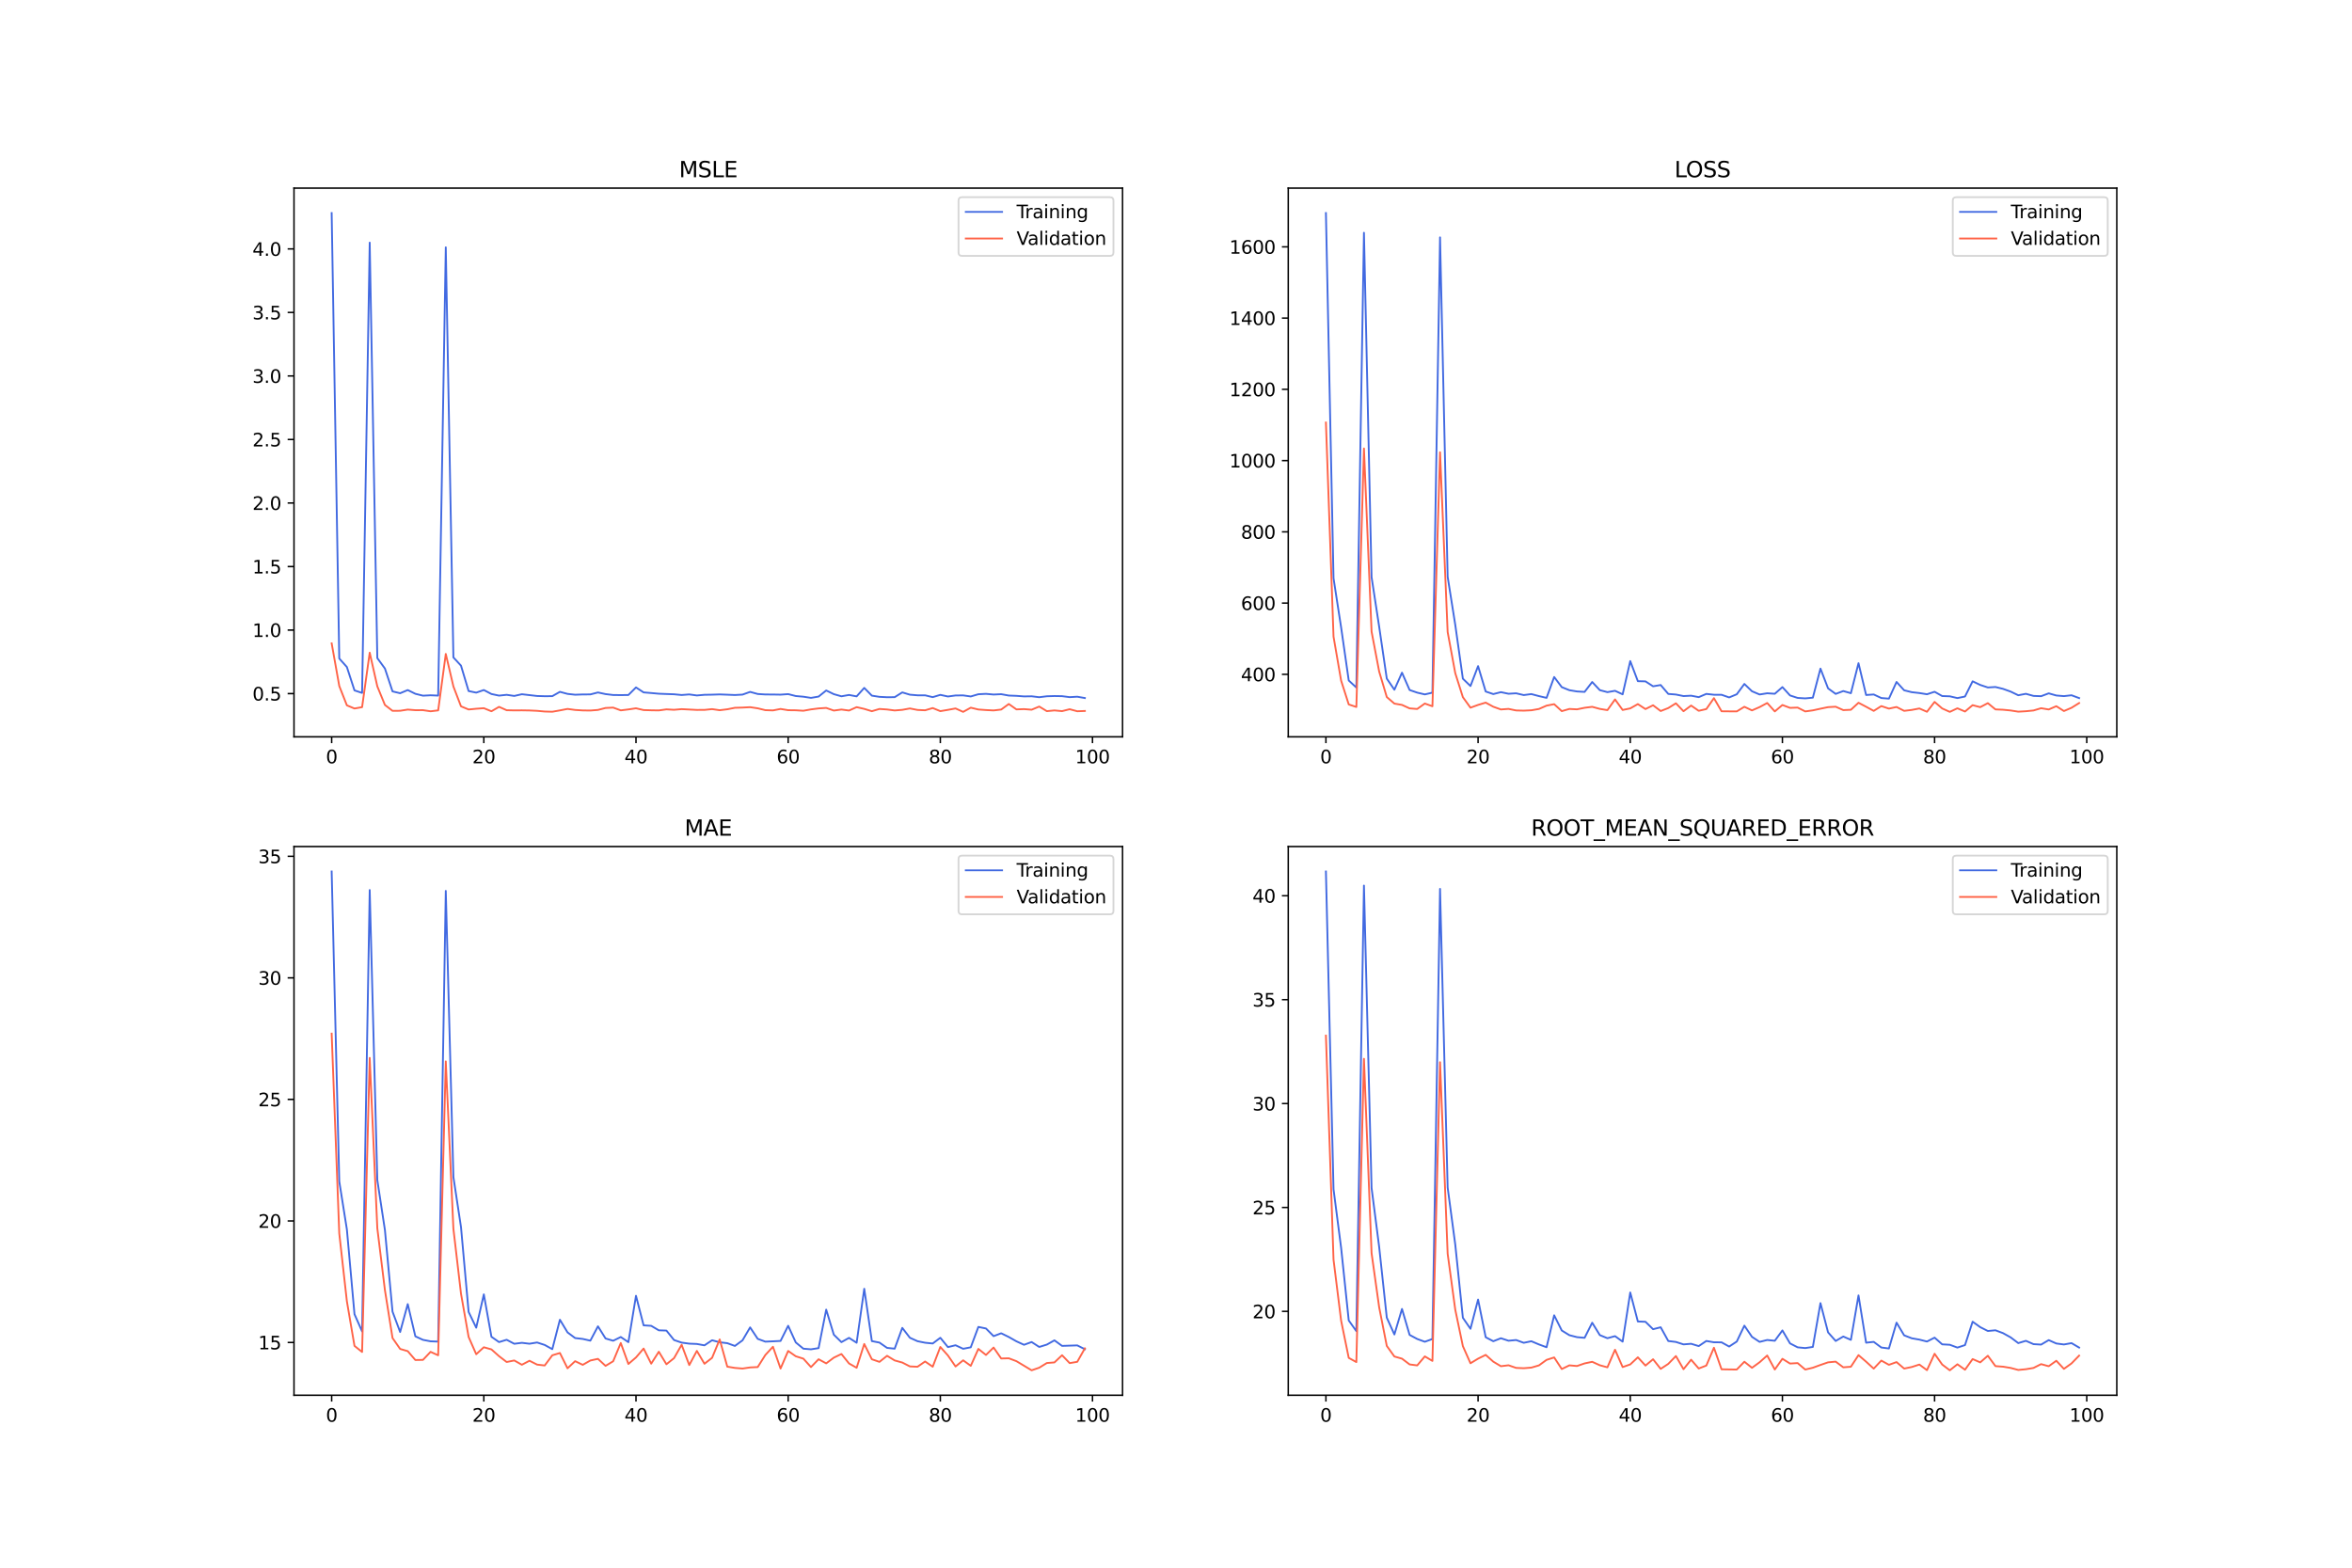 <?xml version="1.0" encoding="utf-8" standalone="no"?>
<!DOCTYPE svg PUBLIC "-//W3C//DTD SVG 1.1//EN"
  "http://www.w3.org/Graphics/SVG/1.1/DTD/svg11.dtd">
<svg xmlns:xlink="http://www.w3.org/1999/xlink" width="1296pt" height="864pt" viewBox="0 0 1296 864" xmlns="http://www.w3.org/2000/svg" version="1.1">
 <defs>
  <style type="text/css">*{stroke-linejoin: round; stroke-linecap: butt}</style>
 </defs>
 <g id="figure_1">
  <g id="patch_1">
   <path d="M 0 864 
L 1296 864 
L 1296 0 
L 0 0 
z
" style="fill: #ffffff"/>
  </g>
  <g id="axes_1">
   <g id="patch_2">
    <path d="M 162 406.08 
L 618.545 406.08 
L 618.545 103.68 
L 162 103.68 
z
" style="fill: #ffffff"/>
   </g>
   <g id="matplotlib.axis_1">
    <g id="xtick_1">
     <g id="line2d_1">
      <defs>
       <path id="m5e756e6a69" d="M 0 0 
L 0 3.5 
" style="stroke: #000000; stroke-width: 0.8"/>
      </defs>
      <g>
       <use xlink:href="#m5e756e6a69" x="182.752" y="406.08" style="stroke: #000000; stroke-width: 0.8"/>
      </g>
     </g>
     <g id="text_1">
      <!-- 0 -->
      <g transform="translate(179.571 420.678) scale(0.1 -0.1)">
       <defs>
        <path id="DejaVuSans-30" d="M 2034 4250 
Q 1547 4250 1301 3770 
Q 1056 3291 1056 2328 
Q 1056 1369 1301 889 
Q 1547 409 2034 409 
Q 2525 409 2770 889 
Q 3016 1369 3016 2328 
Q 3016 3291 2770 3770 
Q 2525 4250 2034 4250 
z
M 2034 4750 
Q 2819 4750 3233 4129 
Q 3647 3509 3647 2328 
Q 3647 1150 3233 529 
Q 2819 -91 2034 -91 
Q 1250 -91 836 529 
Q 422 1150 422 2328 
Q 422 3509 836 4129 
Q 1250 4750 2034 4750 
z
" transform="scale(0.016)"/>
       </defs>
       <use xlink:href="#DejaVuSans-30"/>
      </g>
     </g>
    </g>
    <g id="xtick_2">
     <g id="line2d_2">
      <g>
       <use xlink:href="#m5e756e6a69" x="266.599" y="406.08" style="stroke: #000000; stroke-width: 0.8"/>
      </g>
     </g>
     <g id="text_2">
      <!-- 20 -->
      <g transform="translate(260.236 420.678) scale(0.1 -0.1)">
       <defs>
        <path id="DejaVuSans-32" d="M 1228 531 
L 3431 531 
L 3431 0 
L 469 0 
L 469 531 
Q 828 903 1448 1529 
Q 2069 2156 2228 2338 
Q 2531 2678 2651 2914 
Q 2772 3150 2772 3378 
Q 2772 3750 2511 3984 
Q 2250 4219 1831 4219 
Q 1534 4219 1204 4116 
Q 875 4013 500 3803 
L 500 4441 
Q 881 4594 1212 4672 
Q 1544 4750 1819 4750 
Q 2544 4750 2975 4387 
Q 3406 4025 3406 3419 
Q 3406 3131 3298 2873 
Q 3191 2616 2906 2266 
Q 2828 2175 2409 1742 
Q 1991 1309 1228 531 
z
" transform="scale(0.016)"/>
       </defs>
       <use xlink:href="#DejaVuSans-32"/>
       <use xlink:href="#DejaVuSans-30" x="63.623"/>
      </g>
     </g>
    </g>
    <g id="xtick_3">
     <g id="line2d_3">
      <g>
       <use xlink:href="#m5e756e6a69" x="350.446" y="406.08" style="stroke: #000000; stroke-width: 0.8"/>
      </g>
     </g>
     <g id="text_3">
      <!-- 40 -->
      <g transform="translate(344.083 420.678) scale(0.1 -0.1)">
       <defs>
        <path id="DejaVuSans-34" d="M 2419 4116 
L 825 1625 
L 2419 1625 
L 2419 4116 
z
M 2253 4666 
L 3047 4666 
L 3047 1625 
L 3713 1625 
L 3713 1100 
L 3047 1100 
L 3047 0 
L 2419 0 
L 2419 1100 
L 313 1100 
L 313 1709 
L 2253 4666 
z
" transform="scale(0.016)"/>
       </defs>
       <use xlink:href="#DejaVuSans-34"/>
       <use xlink:href="#DejaVuSans-30" x="63.623"/>
      </g>
     </g>
    </g>
    <g id="xtick_4">
     <g id="line2d_4">
      <g>
       <use xlink:href="#m5e756e6a69" x="434.292" y="406.08" style="stroke: #000000; stroke-width: 0.8"/>
      </g>
     </g>
     <g id="text_4">
      <!-- 60 -->
      <g transform="translate(427.93 420.678) scale(0.1 -0.1)">
       <defs>
        <path id="DejaVuSans-36" d="M 2113 2584 
Q 1688 2584 1439 2293 
Q 1191 2003 1191 1497 
Q 1191 994 1439 701 
Q 1688 409 2113 409 
Q 2538 409 2786 701 
Q 3034 994 3034 1497 
Q 3034 2003 2786 2293 
Q 2538 2584 2113 2584 
z
M 3366 4563 
L 3366 3988 
Q 3128 4100 2886 4159 
Q 2644 4219 2406 4219 
Q 1781 4219 1451 3797 
Q 1122 3375 1075 2522 
Q 1259 2794 1537 2939 
Q 1816 3084 2150 3084 
Q 2853 3084 3261 2657 
Q 3669 2231 3669 1497 
Q 3669 778 3244 343 
Q 2819 -91 2113 -91 
Q 1303 -91 875 529 
Q 447 1150 447 2328 
Q 447 3434 972 4092 
Q 1497 4750 2381 4750 
Q 2619 4750 2861 4703 
Q 3103 4656 3366 4563 
z
" transform="scale(0.016)"/>
       </defs>
       <use xlink:href="#DejaVuSans-36"/>
       <use xlink:href="#DejaVuSans-30" x="63.623"/>
      </g>
     </g>
    </g>
    <g id="xtick_5">
     <g id="line2d_5">
      <g>
       <use xlink:href="#m5e756e6a69" x="518.139" y="406.08" style="stroke: #000000; stroke-width: 0.8"/>
      </g>
     </g>
     <g id="text_5">
      <!-- 80 -->
      <g transform="translate(511.776 420.678) scale(0.1 -0.1)">
       <defs>
        <path id="DejaVuSans-38" d="M 2034 2216 
Q 1584 2216 1326 1975 
Q 1069 1734 1069 1313 
Q 1069 891 1326 650 
Q 1584 409 2034 409 
Q 2484 409 2743 651 
Q 3003 894 3003 1313 
Q 3003 1734 2745 1975 
Q 2488 2216 2034 2216 
z
M 1403 2484 
Q 997 2584 770 2862 
Q 544 3141 544 3541 
Q 544 4100 942 4425 
Q 1341 4750 2034 4750 
Q 2731 4750 3128 4425 
Q 3525 4100 3525 3541 
Q 3525 3141 3298 2862 
Q 3072 2584 2669 2484 
Q 3125 2378 3379 2068 
Q 3634 1759 3634 1313 
Q 3634 634 3220 271 
Q 2806 -91 2034 -91 
Q 1263 -91 848 271 
Q 434 634 434 1313 
Q 434 1759 690 2068 
Q 947 2378 1403 2484 
z
M 1172 3481 
Q 1172 3119 1398 2916 
Q 1625 2713 2034 2713 
Q 2441 2713 2670 2916 
Q 2900 3119 2900 3481 
Q 2900 3844 2670 4047 
Q 2441 4250 2034 4250 
Q 1625 4250 1398 4047 
Q 1172 3844 1172 3481 
z
" transform="scale(0.016)"/>
       </defs>
       <use xlink:href="#DejaVuSans-38"/>
       <use xlink:href="#DejaVuSans-30" x="63.623"/>
      </g>
     </g>
    </g>
    <g id="xtick_6">
     <g id="line2d_6">
      <g>
       <use xlink:href="#m5e756e6a69" x="601.986" y="406.08" style="stroke: #000000; stroke-width: 0.8"/>
      </g>
     </g>
     <g id="text_6">
      <!-- 100 -->
      <g transform="translate(592.442 420.678) scale(0.1 -0.1)">
       <defs>
        <path id="DejaVuSans-31" d="M 794 531 
L 1825 531 
L 1825 4091 
L 703 3866 
L 703 4441 
L 1819 4666 
L 2450 4666 
L 2450 531 
L 3481 531 
L 3481 0 
L 794 0 
L 794 531 
z
" transform="scale(0.016)"/>
       </defs>
       <use xlink:href="#DejaVuSans-31"/>
       <use xlink:href="#DejaVuSans-30" x="63.623"/>
       <use xlink:href="#DejaVuSans-30" x="127.246"/>
      </g>
     </g>
    </g>
   </g>
   <g id="matplotlib.axis_2">
    <g id="ytick_1">
     <g id="line2d_7">
      <defs>
       <path id="m016b4b4634" d="M 0 0 
L -3.5 0 
" style="stroke: #000000; stroke-width: 0.8"/>
      </defs>
      <g>
       <use xlink:href="#m016b4b4634" x="162" y="382.267" style="stroke: #000000; stroke-width: 0.8"/>
      </g>
     </g>
     <g id="text_7">
      <!-- 0.5 -->
      <g transform="translate(139.097 386.067) scale(0.1 -0.1)">
       <defs>
        <path id="DejaVuSans-2e" d="M 684 794 
L 1344 794 
L 1344 0 
L 684 0 
L 684 794 
z
" transform="scale(0.016)"/>
        <path id="DejaVuSans-35" d="M 691 4666 
L 3169 4666 
L 3169 4134 
L 1269 4134 
L 1269 2991 
Q 1406 3038 1543 3061 
Q 1681 3084 1819 3084 
Q 2600 3084 3056 2656 
Q 3513 2228 3513 1497 
Q 3513 744 3044 326 
Q 2575 -91 1722 -91 
Q 1428 -91 1123 -41 
Q 819 9 494 109 
L 494 744 
Q 775 591 1075 516 
Q 1375 441 1709 441 
Q 2250 441 2565 725 
Q 2881 1009 2881 1497 
Q 2881 1984 2565 2268 
Q 2250 2553 1709 2553 
Q 1456 2553 1204 2497 
Q 953 2441 691 2322 
L 691 4666 
z
" transform="scale(0.016)"/>
       </defs>
       <use xlink:href="#DejaVuSans-30"/>
       <use xlink:href="#DejaVuSans-2e" x="63.623"/>
       <use xlink:href="#DejaVuSans-35" x="95.41"/>
      </g>
     </g>
    </g>
    <g id="ytick_2">
     <g id="line2d_8">
      <g>
       <use xlink:href="#m016b4b4634" x="162" y="347.257" style="stroke: #000000; stroke-width: 0.8"/>
      </g>
     </g>
     <g id="text_8">
      <!-- 1.0 -->
      <g transform="translate(139.097 351.056) scale(0.1 -0.1)">
       <use xlink:href="#DejaVuSans-31"/>
       <use xlink:href="#DejaVuSans-2e" x="63.623"/>
       <use xlink:href="#DejaVuSans-30" x="95.41"/>
      </g>
     </g>
    </g>
    <g id="ytick_3">
     <g id="line2d_9">
      <g>
       <use xlink:href="#m016b4b4634" x="162" y="312.247" style="stroke: #000000; stroke-width: 0.8"/>
      </g>
     </g>
     <g id="text_9">
      <!-- 1.5 -->
      <g transform="translate(139.097 316.046) scale(0.1 -0.1)">
       <use xlink:href="#DejaVuSans-31"/>
       <use xlink:href="#DejaVuSans-2e" x="63.623"/>
       <use xlink:href="#DejaVuSans-35" x="95.41"/>
      </g>
     </g>
    </g>
    <g id="ytick_4">
     <g id="line2d_10">
      <g>
       <use xlink:href="#m016b4b4634" x="162" y="277.236" style="stroke: #000000; stroke-width: 0.8"/>
      </g>
     </g>
     <g id="text_10">
      <!-- 2.0 -->
      <g transform="translate(139.097 281.035) scale(0.1 -0.1)">
       <use xlink:href="#DejaVuSans-32"/>
       <use xlink:href="#DejaVuSans-2e" x="63.623"/>
       <use xlink:href="#DejaVuSans-30" x="95.41"/>
      </g>
     </g>
    </g>
    <g id="ytick_5">
     <g id="line2d_11">
      <g>
       <use xlink:href="#m016b4b4634" x="162" y="242.226" style="stroke: #000000; stroke-width: 0.8"/>
      </g>
     </g>
     <g id="text_11">
      <!-- 2.5 -->
      <g transform="translate(139.097 246.025) scale(0.1 -0.1)">
       <use xlink:href="#DejaVuSans-32"/>
       <use xlink:href="#DejaVuSans-2e" x="63.623"/>
       <use xlink:href="#DejaVuSans-35" x="95.41"/>
      </g>
     </g>
    </g>
    <g id="ytick_6">
     <g id="line2d_12">
      <g>
       <use xlink:href="#m016b4b4634" x="162" y="207.215" style="stroke: #000000; stroke-width: 0.8"/>
      </g>
     </g>
     <g id="text_12">
      <!-- 3.0 -->
      <g transform="translate(139.097 211.015) scale(0.1 -0.1)">
       <defs>
        <path id="DejaVuSans-33" d="M 2597 2516 
Q 3050 2419 3304 2112 
Q 3559 1806 3559 1356 
Q 3559 666 3084 287 
Q 2609 -91 1734 -91 
Q 1441 -91 1130 -33 
Q 819 25 488 141 
L 488 750 
Q 750 597 1062 519 
Q 1375 441 1716 441 
Q 2309 441 2620 675 
Q 2931 909 2931 1356 
Q 2931 1769 2642 2001 
Q 2353 2234 1838 2234 
L 1294 2234 
L 1294 2753 
L 1863 2753 
Q 2328 2753 2575 2939 
Q 2822 3125 2822 3475 
Q 2822 3834 2567 4026 
Q 2313 4219 1838 4219 
Q 1578 4219 1281 4162 
Q 984 4106 628 3988 
L 628 4550 
Q 988 4650 1302 4700 
Q 1616 4750 1894 4750 
Q 2613 4750 3031 4423 
Q 3450 4097 3450 3541 
Q 3450 3153 3228 2886 
Q 3006 2619 2597 2516 
z
" transform="scale(0.016)"/>
       </defs>
       <use xlink:href="#DejaVuSans-33"/>
       <use xlink:href="#DejaVuSans-2e" x="63.623"/>
       <use xlink:href="#DejaVuSans-30" x="95.41"/>
      </g>
     </g>
    </g>
    <g id="ytick_7">
     <g id="line2d_13">
      <g>
       <use xlink:href="#m016b4b4634" x="162" y="172.205" style="stroke: #000000; stroke-width: 0.8"/>
      </g>
     </g>
     <g id="text_13">
      <!-- 3.5 -->
      <g transform="translate(139.097 176.004) scale(0.1 -0.1)">
       <use xlink:href="#DejaVuSans-33"/>
       <use xlink:href="#DejaVuSans-2e" x="63.623"/>
       <use xlink:href="#DejaVuSans-35" x="95.41"/>
      </g>
     </g>
    </g>
    <g id="ytick_8">
     <g id="line2d_14">
      <g>
       <use xlink:href="#m016b4b4634" x="162" y="137.195" style="stroke: #000000; stroke-width: 0.8"/>
      </g>
     </g>
     <g id="text_14">
      <!-- 4.0 -->
      <g transform="translate(139.097 140.994) scale(0.1 -0.1)">
       <use xlink:href="#DejaVuSans-34"/>
       <use xlink:href="#DejaVuSans-2e" x="63.623"/>
       <use xlink:href="#DejaVuSans-30" x="95.41"/>
      </g>
     </g>
    </g>
   </g>
   <g id="line2d_15">
    <path d="M 182.752 117.425 
L 186.944 362.921 
L 191.137 367.617 
L 195.329 380.497 
L 199.521 381.887 
L 203.714 133.714 
L 207.906 362.695 
L 212.098 368.438 
L 216.291 381.05 
L 220.483 382.057 
L 224.675 380.308 
L 228.868 382.369 
L 233.06 383.406 
L 237.252 383.193 
L 241.445 383.363 
L 245.637 136.318 
L 249.829 362.309 
L 254.022 366.859 
L 258.214 380.856 
L 262.406 381.73 
L 266.599 380.287 
L 270.791 382.488 
L 274.983 383.377 
L 279.176 382.93 
L 283.368 383.554 
L 287.56 382.61 
L 291.753 383.096 
L 295.945 383.578 
L 300.137 383.702 
L 304.33 383.671 
L 308.522 381.287 
L 312.714 382.421 
L 316.907 382.877 
L 321.099 382.732 
L 325.292 382.709 
L 329.484 381.632 
L 333.676 382.536 
L 337.869 383.034 
L 342.061 383.083 
L 346.253 383.03 
L 350.446 378.857 
L 354.638 381.599 
L 358.83 381.946 
L 363.023 382.326 
L 367.215 382.488 
L 371.407 382.633 
L 375.6 383.039 
L 379.792 382.712 
L 383.984 383.29 
L 388.177 382.921 
L 392.369 382.851 
L 396.561 382.711 
L 400.754 382.867 
L 404.946 383.043 
L 409.138 382.815 
L 413.331 381.318 
L 417.523 382.475 
L 421.715 382.744 
L 425.908 382.761 
L 430.1 382.838 
L 434.292 382.542 
L 438.485 383.606 
L 442.677 383.972 
L 446.869 384.619 
L 451.062 383.9 
L 455.254 380.542 
L 459.446 382.566 
L 463.639 383.752 
L 467.831 383.011 
L 472.023 383.795 
L 476.216 379.119 
L 480.408 383.392 
L 484.6 384.05 
L 488.793 384.262 
L 492.985 384.224 
L 497.177 381.598 
L 501.37 382.859 
L 505.562 383.205 
L 509.754 383.21 
L 513.947 384.213 
L 518.139 382.955 
L 522.331 383.86 
L 526.524 383.293 
L 530.716 383.25 
L 534.908 383.841 
L 539.101 382.61 
L 543.293 382.4 
L 547.485 382.779 
L 551.678 382.582 
L 555.87 383.341 
L 560.062 383.499 
L 564.255 383.813 
L 568.447 383.746 
L 572.639 384.256 
L 576.832 383.729 
L 581.024 383.603 
L 585.216 383.679 
L 589.409 384.218 
L 593.601 383.974 
L 597.793 384.71 
" clip-path="url(#p481daf7862)" style="fill: none; stroke: #4169e1; stroke-linecap: square"/>
   </g>
   <g id="line2d_16">
    <path d="M 182.752 354.566 
L 186.944 378.084 
L 191.137 388.733 
L 195.329 390.481 
L 199.521 389.729 
L 203.714 359.703 
L 207.906 378.273 
L 212.098 388.518 
L 216.291 391.771 
L 220.483 391.731 
L 224.675 391.069 
L 228.868 391.403 
L 233.06 391.386 
L 237.252 392.017 
L 241.445 391.511 
L 245.637 360.403 
L 249.829 378.306 
L 254.022 389.285 
L 258.214 391.017 
L 262.406 390.61 
L 266.599 390.299 
L 270.791 392.004 
L 274.983 389.564 
L 279.176 391.429 
L 283.368 391.522 
L 287.56 391.491 
L 291.753 391.563 
L 295.945 391.758 
L 300.137 392.143 
L 304.33 392.258 
L 308.522 391.521 
L 312.714 390.702 
L 316.907 391.275 
L 321.099 391.536 
L 325.292 391.598 
L 329.484 391.264 
L 333.676 390.179 
L 337.869 389.977 
L 342.061 391.501 
L 346.253 390.983 
L 350.446 390.357 
L 354.638 391.335 
L 358.83 391.462 
L 363.023 391.531 
L 367.215 390.95 
L 371.407 391.181 
L 375.6 390.822 
L 379.792 391.036 
L 383.984 391.256 
L 388.177 391.243 
L 392.369 390.808 
L 396.561 391.42 
L 400.754 390.903 
L 404.946 390.08 
L 409.138 389.962 
L 413.331 389.744 
L 417.523 390.369 
L 421.715 391.389 
L 425.908 391.533 
L 430.1 390.717 
L 434.292 391.41 
L 438.485 391.465 
L 442.677 391.716 
L 446.869 390.964 
L 451.062 390.429 
L 455.254 390.154 
L 459.446 391.617 
L 463.639 391.041 
L 467.831 391.603 
L 472.023 389.725 
L 476.216 390.69 
L 480.408 391.969 
L 484.6 390.722 
L 488.793 391.015 
L 492.985 391.56 
L 497.177 391.211 
L 501.37 390.444 
L 505.562 391.269 
L 509.754 391.461 
L 513.947 390.222 
L 518.139 391.928 
L 522.331 391.221 
L 526.524 390.443 
L 530.716 392.335 
L 534.908 390.019 
L 539.101 391.029 
L 543.293 391.329 
L 547.485 391.544 
L 551.678 391.049 
L 555.87 387.993 
L 560.062 390.965 
L 564.255 390.81 
L 568.447 391.139 
L 572.639 389.399 
L 576.832 391.943 
L 581.024 391.535 
L 585.216 391.929 
L 589.409 390.868 
L 593.601 392 
L 597.793 391.836 
" clip-path="url(#p481daf7862)" style="fill: none; stroke: #ff6347; stroke-linecap: square"/>
   </g>
   <g id="patch_3">
    <path d="M 162 406.08 
L 162 103.68 
" style="fill: none; stroke: #000000; stroke-width: 0.8; stroke-linejoin: miter; stroke-linecap: square"/>
   </g>
   <g id="patch_4">
    <path d="M 618.545 406.08 
L 618.545 103.68 
" style="fill: none; stroke: #000000; stroke-width: 0.8; stroke-linejoin: miter; stroke-linecap: square"/>
   </g>
   <g id="patch_5">
    <path d="M 162 406.08 
L 618.545 406.08 
" style="fill: none; stroke: #000000; stroke-width: 0.8; stroke-linejoin: miter; stroke-linecap: square"/>
   </g>
   <g id="patch_6">
    <path d="M 162 103.68 
L 618.545 103.68 
" style="fill: none; stroke: #000000; stroke-width: 0.8; stroke-linejoin: miter; stroke-linecap: square"/>
   </g>
   <g id="text_15">
    <!-- MSLE -->
    <g transform="translate(374.152 97.68) scale(0.12 -0.12)">
     <defs>
      <path id="DejaVuSans-4d" d="M 628 4666 
L 1569 4666 
L 2759 1491 
L 3956 4666 
L 4897 4666 
L 4897 0 
L 4281 0 
L 4281 4097 
L 3078 897 
L 2444 897 
L 1241 4097 
L 1241 0 
L 628 0 
L 628 4666 
z
" transform="scale(0.016)"/>
      <path id="DejaVuSans-53" d="M 3425 4513 
L 3425 3897 
Q 3066 4069 2747 4153 
Q 2428 4238 2131 4238 
Q 1616 4238 1336 4038 
Q 1056 3838 1056 3469 
Q 1056 3159 1242 3001 
Q 1428 2844 1947 2747 
L 2328 2669 
Q 3034 2534 3370 2195 
Q 3706 1856 3706 1288 
Q 3706 609 3251 259 
Q 2797 -91 1919 -91 
Q 1588 -91 1214 -16 
Q 841 59 441 206 
L 441 856 
Q 825 641 1194 531 
Q 1563 422 1919 422 
Q 2459 422 2753 634 
Q 3047 847 3047 1241 
Q 3047 1584 2836 1778 
Q 2625 1972 2144 2069 
L 1759 2144 
Q 1053 2284 737 2584 
Q 422 2884 422 3419 
Q 422 4038 858 4394 
Q 1294 4750 2059 4750 
Q 2388 4750 2728 4690 
Q 3069 4631 3425 4513 
z
" transform="scale(0.016)"/>
      <path id="DejaVuSans-4c" d="M 628 4666 
L 1259 4666 
L 1259 531 
L 3531 531 
L 3531 0 
L 628 0 
L 628 4666 
z
" transform="scale(0.016)"/>
      <path id="DejaVuSans-45" d="M 628 4666 
L 3578 4666 
L 3578 4134 
L 1259 4134 
L 1259 2753 
L 3481 2753 
L 3481 2222 
L 1259 2222 
L 1259 531 
L 3634 531 
L 3634 0 
L 628 0 
L 628 4666 
z
" transform="scale(0.016)"/>
     </defs>
     <use xlink:href="#DejaVuSans-4d"/>
     <use xlink:href="#DejaVuSans-53" x="86.279"/>
     <use xlink:href="#DejaVuSans-4c" x="149.756"/>
     <use xlink:href="#DejaVuSans-45" x="205.469"/>
    </g>
   </g>
   <g id="legend_1">
    <g id="patch_7">
     <path d="M 530.164 141.036 
L 611.545 141.036 
Q 613.545 141.036 613.545 139.036 
L 613.545 110.68 
Q 613.545 108.68 611.545 108.68 
L 530.164 108.68 
Q 528.164 108.68 528.164 110.68 
L 528.164 139.036 
Q 528.164 141.036 530.164 141.036 
z
" style="fill: #ffffff; opacity: 0.8; stroke: #cccccc; stroke-linejoin: miter"/>
    </g>
    <g id="line2d_17">
     <path d="M 532.164 116.778 
L 542.164 116.778 
L 552.164 116.778 
" style="fill: none; stroke: #4169e1; stroke-linecap: square"/>
    </g>
    <g id="text_16">
     <!-- Training -->
     <g transform="translate(560.164 120.278) scale(0.1 -0.1)">
      <defs>
       <path id="DejaVuSans-54" d="M -19 4666 
L 3928 4666 
L 3928 4134 
L 2272 4134 
L 2272 0 
L 1638 0 
L 1638 4134 
L -19 4134 
L -19 4666 
z
" transform="scale(0.016)"/>
       <path id="DejaVuSans-72" d="M 2631 2963 
Q 2534 3019 2420 3045 
Q 2306 3072 2169 3072 
Q 1681 3072 1420 2755 
Q 1159 2438 1159 1844 
L 1159 0 
L 581 0 
L 581 3500 
L 1159 3500 
L 1159 2956 
Q 1341 3275 1631 3429 
Q 1922 3584 2338 3584 
Q 2397 3584 2469 3576 
Q 2541 3569 2628 3553 
L 2631 2963 
z
" transform="scale(0.016)"/>
       <path id="DejaVuSans-61" d="M 2194 1759 
Q 1497 1759 1228 1600 
Q 959 1441 959 1056 
Q 959 750 1161 570 
Q 1363 391 1709 391 
Q 2188 391 2477 730 
Q 2766 1069 2766 1631 
L 2766 1759 
L 2194 1759 
z
M 3341 1997 
L 3341 0 
L 2766 0 
L 2766 531 
Q 2569 213 2275 61 
Q 1981 -91 1556 -91 
Q 1019 -91 701 211 
Q 384 513 384 1019 
Q 384 1609 779 1909 
Q 1175 2209 1959 2209 
L 2766 2209 
L 2766 2266 
Q 2766 2663 2505 2880 
Q 2244 3097 1772 3097 
Q 1472 3097 1187 3025 
Q 903 2953 641 2809 
L 641 3341 
Q 956 3463 1253 3523 
Q 1550 3584 1831 3584 
Q 2591 3584 2966 3190 
Q 3341 2797 3341 1997 
z
" transform="scale(0.016)"/>
       <path id="DejaVuSans-69" d="M 603 3500 
L 1178 3500 
L 1178 0 
L 603 0 
L 603 3500 
z
M 603 4863 
L 1178 4863 
L 1178 4134 
L 603 4134 
L 603 4863 
z
" transform="scale(0.016)"/>
       <path id="DejaVuSans-6e" d="M 3513 2113 
L 3513 0 
L 2938 0 
L 2938 2094 
Q 2938 2591 2744 2837 
Q 2550 3084 2163 3084 
Q 1697 3084 1428 2787 
Q 1159 2491 1159 1978 
L 1159 0 
L 581 0 
L 581 3500 
L 1159 3500 
L 1159 2956 
Q 1366 3272 1645 3428 
Q 1925 3584 2291 3584 
Q 2894 3584 3203 3211 
Q 3513 2838 3513 2113 
z
" transform="scale(0.016)"/>
       <path id="DejaVuSans-67" d="M 2906 1791 
Q 2906 2416 2648 2759 
Q 2391 3103 1925 3103 
Q 1463 3103 1205 2759 
Q 947 2416 947 1791 
Q 947 1169 1205 825 
Q 1463 481 1925 481 
Q 2391 481 2648 825 
Q 2906 1169 2906 1791 
z
M 3481 434 
Q 3481 -459 3084 -895 
Q 2688 -1331 1869 -1331 
Q 1566 -1331 1297 -1286 
Q 1028 -1241 775 -1147 
L 775 -588 
Q 1028 -725 1275 -790 
Q 1522 -856 1778 -856 
Q 2344 -856 2625 -561 
Q 2906 -266 2906 331 
L 2906 616 
Q 2728 306 2450 153 
Q 2172 0 1784 0 
Q 1141 0 747 490 
Q 353 981 353 1791 
Q 353 2603 747 3093 
Q 1141 3584 1784 3584 
Q 2172 3584 2450 3431 
Q 2728 3278 2906 2969 
L 2906 3500 
L 3481 3500 
L 3481 434 
z
" transform="scale(0.016)"/>
      </defs>
      <use xlink:href="#DejaVuSans-54"/>
      <use xlink:href="#DejaVuSans-72" x="46.334"/>
      <use xlink:href="#DejaVuSans-61" x="87.447"/>
      <use xlink:href="#DejaVuSans-69" x="148.727"/>
      <use xlink:href="#DejaVuSans-6e" x="176.51"/>
      <use xlink:href="#DejaVuSans-69" x="239.889"/>
      <use xlink:href="#DejaVuSans-6e" x="267.672"/>
      <use xlink:href="#DejaVuSans-67" x="331.051"/>
     </g>
    </g>
    <g id="line2d_18">
     <path d="M 532.164 131.457 
L 542.164 131.457 
L 552.164 131.457 
" style="fill: none; stroke: #ff6347; stroke-linecap: square"/>
    </g>
    <g id="text_17">
     <!-- Validation -->
     <g transform="translate(560.164 134.957) scale(0.1 -0.1)">
      <defs>
       <path id="DejaVuSans-56" d="M 1831 0 
L 50 4666 
L 709 4666 
L 2188 738 
L 3669 4666 
L 4325 4666 
L 2547 0 
L 1831 0 
z
" transform="scale(0.016)"/>
       <path id="DejaVuSans-6c" d="M 603 4863 
L 1178 4863 
L 1178 0 
L 603 0 
L 603 4863 
z
" transform="scale(0.016)"/>
       <path id="DejaVuSans-64" d="M 2906 2969 
L 2906 4863 
L 3481 4863 
L 3481 0 
L 2906 0 
L 2906 525 
Q 2725 213 2448 61 
Q 2172 -91 1784 -91 
Q 1150 -91 751 415 
Q 353 922 353 1747 
Q 353 2572 751 3078 
Q 1150 3584 1784 3584 
Q 2172 3584 2448 3432 
Q 2725 3281 2906 2969 
z
M 947 1747 
Q 947 1113 1208 752 
Q 1469 391 1925 391 
Q 2381 391 2643 752 
Q 2906 1113 2906 1747 
Q 2906 2381 2643 2742 
Q 2381 3103 1925 3103 
Q 1469 3103 1208 2742 
Q 947 2381 947 1747 
z
" transform="scale(0.016)"/>
       <path id="DejaVuSans-74" d="M 1172 4494 
L 1172 3500 
L 2356 3500 
L 2356 3053 
L 1172 3053 
L 1172 1153 
Q 1172 725 1289 603 
Q 1406 481 1766 481 
L 2356 481 
L 2356 0 
L 1766 0 
Q 1100 0 847 248 
Q 594 497 594 1153 
L 594 3053 
L 172 3053 
L 172 3500 
L 594 3500 
L 594 4494 
L 1172 4494 
z
" transform="scale(0.016)"/>
       <path id="DejaVuSans-6f" d="M 1959 3097 
Q 1497 3097 1228 2736 
Q 959 2375 959 1747 
Q 959 1119 1226 758 
Q 1494 397 1959 397 
Q 2419 397 2687 759 
Q 2956 1122 2956 1747 
Q 2956 2369 2687 2733 
Q 2419 3097 1959 3097 
z
M 1959 3584 
Q 2709 3584 3137 3096 
Q 3566 2609 3566 1747 
Q 3566 888 3137 398 
Q 2709 -91 1959 -91 
Q 1206 -91 779 398 
Q 353 888 353 1747 
Q 353 2609 779 3096 
Q 1206 3584 1959 3584 
z
" transform="scale(0.016)"/>
      </defs>
      <use xlink:href="#DejaVuSans-56"/>
      <use xlink:href="#DejaVuSans-61" x="60.658"/>
      <use xlink:href="#DejaVuSans-6c" x="121.938"/>
      <use xlink:href="#DejaVuSans-69" x="149.721"/>
      <use xlink:href="#DejaVuSans-64" x="177.504"/>
      <use xlink:href="#DejaVuSans-61" x="240.98"/>
      <use xlink:href="#DejaVuSans-74" x="302.26"/>
      <use xlink:href="#DejaVuSans-69" x="341.469"/>
      <use xlink:href="#DejaVuSans-6f" x="369.252"/>
      <use xlink:href="#DejaVuSans-6e" x="430.434"/>
     </g>
    </g>
   </g>
  </g>
  <g id="axes_2">
   <g id="patch_8">
    <path d="M 709.855 406.08 
L 1166.4 406.08 
L 1166.4 103.68 
L 709.855 103.68 
z
" style="fill: #ffffff"/>
   </g>
   <g id="matplotlib.axis_3">
    <g id="xtick_7">
     <g id="line2d_19">
      <g>
       <use xlink:href="#m5e756e6a69" x="730.607" y="406.08" style="stroke: #000000; stroke-width: 0.8"/>
      </g>
     </g>
     <g id="text_18">
      <!-- 0 -->
      <g transform="translate(727.425 420.678) scale(0.1 -0.1)">
       <use xlink:href="#DejaVuSans-30"/>
      </g>
     </g>
    </g>
    <g id="xtick_8">
     <g id="line2d_20">
      <g>
       <use xlink:href="#m5e756e6a69" x="814.453" y="406.08" style="stroke: #000000; stroke-width: 0.8"/>
      </g>
     </g>
     <g id="text_19">
      <!-- 20 -->
      <g transform="translate(808.091 420.678) scale(0.1 -0.1)">
       <use xlink:href="#DejaVuSans-32"/>
       <use xlink:href="#DejaVuSans-30" x="63.623"/>
      </g>
     </g>
    </g>
    <g id="xtick_9">
     <g id="line2d_21">
      <g>
       <use xlink:href="#m5e756e6a69" x="898.3" y="406.08" style="stroke: #000000; stroke-width: 0.8"/>
      </g>
     </g>
     <g id="text_20">
      <!-- 40 -->
      <g transform="translate(891.938 420.678) scale(0.1 -0.1)">
       <use xlink:href="#DejaVuSans-34"/>
       <use xlink:href="#DejaVuSans-30" x="63.623"/>
      </g>
     </g>
    </g>
    <g id="xtick_10">
     <g id="line2d_22">
      <g>
       <use xlink:href="#m5e756e6a69" x="982.147" y="406.08" style="stroke: #000000; stroke-width: 0.8"/>
      </g>
     </g>
     <g id="text_21">
      <!-- 60 -->
      <g transform="translate(975.784 420.678) scale(0.1 -0.1)">
       <use xlink:href="#DejaVuSans-36"/>
       <use xlink:href="#DejaVuSans-30" x="63.623"/>
      </g>
     </g>
    </g>
    <g id="xtick_11">
     <g id="line2d_23">
      <g>
       <use xlink:href="#m5e756e6a69" x="1065.994" y="406.08" style="stroke: #000000; stroke-width: 0.8"/>
      </g>
     </g>
     <g id="text_22">
      <!-- 80 -->
      <g transform="translate(1059.631 420.678) scale(0.1 -0.1)">
       <use xlink:href="#DejaVuSans-38"/>
       <use xlink:href="#DejaVuSans-30" x="63.623"/>
      </g>
     </g>
    </g>
    <g id="xtick_12">
     <g id="line2d_24">
      <g>
       <use xlink:href="#m5e756e6a69" x="1149.84" y="406.08" style="stroke: #000000; stroke-width: 0.8"/>
      </g>
     </g>
     <g id="text_23">
      <!-- 100 -->
      <g transform="translate(1140.297 420.678) scale(0.1 -0.1)">
       <use xlink:href="#DejaVuSans-31"/>
       <use xlink:href="#DejaVuSans-30" x="63.623"/>
       <use xlink:href="#DejaVuSans-30" x="127.246"/>
      </g>
     </g>
    </g>
   </g>
   <g id="matplotlib.axis_4">
    <g id="ytick_9">
     <g id="line2d_25">
      <g>
       <use xlink:href="#m016b4b4634" x="709.855" y="371.65" style="stroke: #000000; stroke-width: 0.8"/>
      </g>
     </g>
     <g id="text_24">
      <!-- 400 -->
      <g transform="translate(683.767 375.45) scale(0.1 -0.1)">
       <use xlink:href="#DejaVuSans-34"/>
       <use xlink:href="#DejaVuSans-30" x="63.623"/>
       <use xlink:href="#DejaVuSans-30" x="127.246"/>
      </g>
     </g>
    </g>
    <g id="ytick_10">
     <g id="line2d_26">
      <g>
       <use xlink:href="#m016b4b4634" x="709.855" y="332.381" style="stroke: #000000; stroke-width: 0.8"/>
      </g>
     </g>
     <g id="text_25">
      <!-- 600 -->
      <g transform="translate(683.767 336.181) scale(0.1 -0.1)">
       <use xlink:href="#DejaVuSans-36"/>
       <use xlink:href="#DejaVuSans-30" x="63.623"/>
       <use xlink:href="#DejaVuSans-30" x="127.246"/>
      </g>
     </g>
    </g>
    <g id="ytick_11">
     <g id="line2d_27">
      <g>
       <use xlink:href="#m016b4b4634" x="709.855" y="293.113" style="stroke: #000000; stroke-width: 0.8"/>
      </g>
     </g>
     <g id="text_26">
      <!-- 800 -->
      <g transform="translate(683.767 296.912) scale(0.1 -0.1)">
       <use xlink:href="#DejaVuSans-38"/>
       <use xlink:href="#DejaVuSans-30" x="63.623"/>
       <use xlink:href="#DejaVuSans-30" x="127.246"/>
      </g>
     </g>
    </g>
    <g id="ytick_12">
     <g id="line2d_28">
      <g>
       <use xlink:href="#m016b4b4634" x="709.855" y="253.844" style="stroke: #000000; stroke-width: 0.8"/>
      </g>
     </g>
     <g id="text_27">
      <!-- 1000 -->
      <g transform="translate(677.405 257.643) scale(0.1 -0.1)">
       <use xlink:href="#DejaVuSans-31"/>
       <use xlink:href="#DejaVuSans-30" x="63.623"/>
       <use xlink:href="#DejaVuSans-30" x="127.246"/>
       <use xlink:href="#DejaVuSans-30" x="190.869"/>
      </g>
     </g>
    </g>
    <g id="ytick_13">
     <g id="line2d_29">
      <g>
       <use xlink:href="#m016b4b4634" x="709.855" y="214.575" style="stroke: #000000; stroke-width: 0.8"/>
      </g>
     </g>
     <g id="text_28">
      <!-- 1200 -->
      <g transform="translate(677.405 218.374) scale(0.1 -0.1)">
       <use xlink:href="#DejaVuSans-31"/>
       <use xlink:href="#DejaVuSans-32" x="63.623"/>
       <use xlink:href="#DejaVuSans-30" x="127.246"/>
       <use xlink:href="#DejaVuSans-30" x="190.869"/>
      </g>
     </g>
    </g>
    <g id="ytick_14">
     <g id="line2d_30">
      <g>
       <use xlink:href="#m016b4b4634" x="709.855" y="175.306" style="stroke: #000000; stroke-width: 0.8"/>
      </g>
     </g>
     <g id="text_29">
      <!-- 1400 -->
      <g transform="translate(677.405 179.106) scale(0.1 -0.1)">
       <use xlink:href="#DejaVuSans-31"/>
       <use xlink:href="#DejaVuSans-34" x="63.623"/>
       <use xlink:href="#DejaVuSans-30" x="127.246"/>
       <use xlink:href="#DejaVuSans-30" x="190.869"/>
      </g>
     </g>
    </g>
    <g id="ytick_15">
     <g id="line2d_31">
      <g>
       <use xlink:href="#m016b4b4634" x="709.855" y="136.038" style="stroke: #000000; stroke-width: 0.8"/>
      </g>
     </g>
     <g id="text_30">
      <!-- 1600 -->
      <g transform="translate(677.405 139.837) scale(0.1 -0.1)">
       <use xlink:href="#DejaVuSans-31"/>
       <use xlink:href="#DejaVuSans-36" x="63.623"/>
       <use xlink:href="#DejaVuSans-30" x="127.246"/>
       <use xlink:href="#DejaVuSans-30" x="190.869"/>
      </g>
     </g>
    </g>
   </g>
   <g id="line2d_32">
    <path d="M 730.607 117.425 
L 734.799 318.692 
L 738.991 345.828 
L 743.184 375.032 
L 747.376 378.93 
L 751.568 128.278 
L 755.761 318.027 
L 759.953 345.425 
L 764.145 373.991 
L 768.338 380.133 
L 772.53 370.722 
L 776.722 380.28 
L 780.915 381.729 
L 785.107 382.707 
L 789.299 381.734 
L 793.492 130.815 
L 797.684 317.851 
L 801.876 344.356 
L 806.069 374.039 
L 810.261 378.09 
L 814.453 367.116 
L 818.646 381.111 
L 822.838 382.522 
L 827.03 381.466 
L 831.223 382.346 
L 835.415 382.095 
L 839.607 383.071 
L 843.8 382.524 
L 847.992 383.639 
L 852.184 384.615 
L 856.377 373.118 
L 860.569 378.704 
L 864.761 380.386 
L 868.954 381.082 
L 873.146 381.319 
L 877.338 375.871 
L 881.531 380.358 
L 885.723 381.459 
L 889.915 380.721 
L 894.108 382.667 
L 898.3 364.342 
L 902.492 375.417 
L 906.685 375.521 
L 910.877 378.239 
L 915.069 377.534 
L 919.262 382.444 
L 923.454 382.772 
L 927.646 383.625 
L 931.839 383.409 
L 936.031 384.217 
L 940.223 382.427 
L 944.416 382.893 
L 948.608 382.908 
L 952.8 384.373 
L 956.993 382.632 
L 961.185 376.941 
L 965.377 380.973 
L 969.57 382.754 
L 973.762 382.083 
L 977.954 382.36 
L 982.147 378.676 
L 986.339 383.28 
L 990.531 384.642 
L 994.724 384.897 
L 998.916 384.506 
L 1003.108 368.489 
L 1007.301 379.375 
L 1011.493 382.43 
L 1015.686 380.858 
L 1019.878 382.04 
L 1024.07 365.499 
L 1028.263 383.034 
L 1032.455 382.742 
L 1036.647 384.704 
L 1040.84 385.044 
L 1045.032 375.842 
L 1049.224 380.437 
L 1053.417 381.482 
L 1057.609 381.951 
L 1061.801 382.627 
L 1065.994 381.252 
L 1070.186 383.611 
L 1074.378 383.755 
L 1078.571 384.733 
L 1082.763 383.867 
L 1086.955 375.492 
L 1091.148 377.49 
L 1095.34 378.883 
L 1099.532 378.626 
L 1103.725 379.658 
L 1107.917 381.164 
L 1112.109 383.176 
L 1116.302 382.373 
L 1120.494 383.536 
L 1124.686 383.695 
L 1128.879 382.125 
L 1133.071 383.311 
L 1137.263 383.654 
L 1141.456 383.182 
L 1145.648 384.733 
" clip-path="url(#p8b46ef64dc)" style="fill: none; stroke: #4169e1; stroke-linecap: square"/>
   </g>
   <g id="line2d_33">
    <path d="M 730.607 232.87 
L 734.799 350.88 
L 738.991 375.139 
L 743.184 388.237 
L 747.376 389.641 
L 751.568 247.177 
L 755.761 348.062 
L 759.953 370.116 
L 764.145 384.155 
L 768.338 387.772 
L 772.53 388.498 
L 776.722 390.411 
L 780.915 390.738 
L 785.107 387.736 
L 789.299 389.249 
L 793.492 249.26 
L 797.684 348.339 
L 801.876 370.994 
L 806.069 384.223 
L 810.261 390.028 
L 814.453 388.498 
L 818.646 387.226 
L 822.838 389.502 
L 827.03 391.002 
L 831.223 390.692 
L 835.415 391.553 
L 839.607 391.657 
L 843.8 391.458 
L 847.992 390.731 
L 852.184 388.902 
L 856.377 388.087 
L 860.569 391.926 
L 864.761 390.715 
L 868.954 390.939 
L 873.146 390.08 
L 877.338 389.548 
L 881.531 390.687 
L 885.723 391.365 
L 889.915 385.471 
L 894.108 391.283 
L 898.3 390.412 
L 902.492 388.046 
L 906.685 390.793 
L 910.877 388.696 
L 915.069 391.871 
L 919.262 390.229 
L 923.454 387.615 
L 927.646 391.974 
L 931.839 388.848 
L 936.031 391.749 
L 940.223 390.783 
L 944.416 384.777 
L 948.608 392.007 
L 952.8 392.05 
L 956.993 392.082 
L 961.185 389.52 
L 965.377 391.521 
L 969.57 389.699 
L 973.762 387.439 
L 977.954 392.08 
L 982.147 388.542 
L 986.339 390.125 
L 990.531 389.968 
L 994.724 392.091 
L 998.916 391.501 
L 1003.108 390.588 
L 1007.301 389.725 
L 1011.493 389.488 
L 1015.686 391.362 
L 1019.878 391.176 
L 1024.07 387.313 
L 1028.263 389.508 
L 1032.455 391.788 
L 1036.647 389.14 
L 1040.84 390.543 
L 1045.032 389.639 
L 1049.224 391.773 
L 1053.417 391.26 
L 1057.609 390.455 
L 1061.801 392.285 
L 1065.994 386.846 
L 1070.186 390.451 
L 1074.378 392.335 
L 1078.571 390.359 
L 1082.763 392.147 
L 1086.955 388.63 
L 1091.148 389.736 
L 1095.34 387.52 
L 1099.532 390.975 
L 1103.725 391.155 
L 1107.917 391.564 
L 1112.109 392.223 
L 1116.302 391.983 
L 1120.494 391.567 
L 1124.686 390.314 
L 1128.879 391.009 
L 1133.071 389.2 
L 1137.263 391.869 
L 1141.456 390.077 
L 1145.648 387.474 
" clip-path="url(#p8b46ef64dc)" style="fill: none; stroke: #ff6347; stroke-linecap: square"/>
   </g>
   <g id="patch_9">
    <path d="M 709.855 406.08 
L 709.855 103.68 
" style="fill: none; stroke: #000000; stroke-width: 0.8; stroke-linejoin: miter; stroke-linecap: square"/>
   </g>
   <g id="patch_10">
    <path d="M 1166.4 406.08 
L 1166.4 103.68 
" style="fill: none; stroke: #000000; stroke-width: 0.8; stroke-linejoin: miter; stroke-linecap: square"/>
   </g>
   <g id="patch_11">
    <path d="M 709.855 406.08 
L 1166.4 406.08 
" style="fill: none; stroke: #000000; stroke-width: 0.8; stroke-linejoin: miter; stroke-linecap: square"/>
   </g>
   <g id="patch_12">
    <path d="M 709.855 103.68 
L 1166.4 103.68 
" style="fill: none; stroke: #000000; stroke-width: 0.8; stroke-linejoin: miter; stroke-linecap: square"/>
   </g>
   <g id="text_31">
    <!-- LOSS -->
    <g transform="translate(922.66 97.68) scale(0.12 -0.12)">
     <defs>
      <path id="DejaVuSans-4f" d="M 2522 4238 
Q 1834 4238 1429 3725 
Q 1025 3213 1025 2328 
Q 1025 1447 1429 934 
Q 1834 422 2522 422 
Q 3209 422 3611 934 
Q 4013 1447 4013 2328 
Q 4013 3213 3611 3725 
Q 3209 4238 2522 4238 
z
M 2522 4750 
Q 3503 4750 4090 4092 
Q 4678 3434 4678 2328 
Q 4678 1225 4090 567 
Q 3503 -91 2522 -91 
Q 1538 -91 948 565 
Q 359 1222 359 2328 
Q 359 3434 948 4092 
Q 1538 4750 2522 4750 
z
" transform="scale(0.016)"/>
     </defs>
     <use xlink:href="#DejaVuSans-4c"/>
     <use xlink:href="#DejaVuSans-4f" x="52.088"/>
     <use xlink:href="#DejaVuSans-53" x="130.799"/>
     <use xlink:href="#DejaVuSans-53" x="194.275"/>
    </g>
   </g>
   <g id="legend_2">
    <g id="patch_13">
     <path d="M 1078.019 141.036 
L 1159.4 141.036 
Q 1161.4 141.036 1161.4 139.036 
L 1161.4 110.68 
Q 1161.4 108.68 1159.4 108.68 
L 1078.019 108.68 
Q 1076.019 108.68 1076.019 110.68 
L 1076.019 139.036 
Q 1076.019 141.036 1078.019 141.036 
z
" style="fill: #ffffff; opacity: 0.8; stroke: #cccccc; stroke-linejoin: miter"/>
    </g>
    <g id="line2d_34">
     <path d="M 1080.019 116.778 
L 1090.019 116.778 
L 1100.019 116.778 
" style="fill: none; stroke: #4169e1; stroke-linecap: square"/>
    </g>
    <g id="text_32">
     <!-- Training -->
     <g transform="translate(1108.019 120.278) scale(0.1 -0.1)">
      <use xlink:href="#DejaVuSans-54"/>
      <use xlink:href="#DejaVuSans-72" x="46.334"/>
      <use xlink:href="#DejaVuSans-61" x="87.447"/>
      <use xlink:href="#DejaVuSans-69" x="148.727"/>
      <use xlink:href="#DejaVuSans-6e" x="176.51"/>
      <use xlink:href="#DejaVuSans-69" x="239.889"/>
      <use xlink:href="#DejaVuSans-6e" x="267.672"/>
      <use xlink:href="#DejaVuSans-67" x="331.051"/>
     </g>
    </g>
    <g id="line2d_35">
     <path d="M 1080.019 131.457 
L 1090.019 131.457 
L 1100.019 131.457 
" style="fill: none; stroke: #ff6347; stroke-linecap: square"/>
    </g>
    <g id="text_33">
     <!-- Validation -->
     <g transform="translate(1108.019 134.957) scale(0.1 -0.1)">
      <use xlink:href="#DejaVuSans-56"/>
      <use xlink:href="#DejaVuSans-61" x="60.658"/>
      <use xlink:href="#DejaVuSans-6c" x="121.938"/>
      <use xlink:href="#DejaVuSans-69" x="149.721"/>
      <use xlink:href="#DejaVuSans-64" x="177.504"/>
      <use xlink:href="#DejaVuSans-61" x="240.98"/>
      <use xlink:href="#DejaVuSans-74" x="302.26"/>
      <use xlink:href="#DejaVuSans-69" x="341.469"/>
      <use xlink:href="#DejaVuSans-6f" x="369.252"/>
      <use xlink:href="#DejaVuSans-6e" x="430.434"/>
     </g>
    </g>
   </g>
  </g>
  <g id="axes_3">
   <g id="patch_14">
    <path d="M 162 768.96 
L 618.545 768.96 
L 618.545 466.56 
L 162 466.56 
z
" style="fill: #ffffff"/>
   </g>
   <g id="matplotlib.axis_5">
    <g id="xtick_13">
     <g id="line2d_36">
      <g>
       <use xlink:href="#m5e756e6a69" x="182.752" y="768.96" style="stroke: #000000; stroke-width: 0.8"/>
      </g>
     </g>
     <g id="text_34">
      <!-- 0 -->
      <g transform="translate(179.571 783.558) scale(0.1 -0.1)">
       <use xlink:href="#DejaVuSans-30"/>
      </g>
     </g>
    </g>
    <g id="xtick_14">
     <g id="line2d_37">
      <g>
       <use xlink:href="#m5e756e6a69" x="266.599" y="768.96" style="stroke: #000000; stroke-width: 0.8"/>
      </g>
     </g>
     <g id="text_35">
      <!-- 20 -->
      <g transform="translate(260.236 783.558) scale(0.1 -0.1)">
       <use xlink:href="#DejaVuSans-32"/>
       <use xlink:href="#DejaVuSans-30" x="63.623"/>
      </g>
     </g>
    </g>
    <g id="xtick_15">
     <g id="line2d_38">
      <g>
       <use xlink:href="#m5e756e6a69" x="350.446" y="768.96" style="stroke: #000000; stroke-width: 0.8"/>
      </g>
     </g>
     <g id="text_36">
      <!-- 40 -->
      <g transform="translate(344.083 783.558) scale(0.1 -0.1)">
       <use xlink:href="#DejaVuSans-34"/>
       <use xlink:href="#DejaVuSans-30" x="63.623"/>
      </g>
     </g>
    </g>
    <g id="xtick_16">
     <g id="line2d_39">
      <g>
       <use xlink:href="#m5e756e6a69" x="434.292" y="768.96" style="stroke: #000000; stroke-width: 0.8"/>
      </g>
     </g>
     <g id="text_37">
      <!-- 60 -->
      <g transform="translate(427.93 783.558) scale(0.1 -0.1)">
       <use xlink:href="#DejaVuSans-36"/>
       <use xlink:href="#DejaVuSans-30" x="63.623"/>
      </g>
     </g>
    </g>
    <g id="xtick_17">
     <g id="line2d_40">
      <g>
       <use xlink:href="#m5e756e6a69" x="518.139" y="768.96" style="stroke: #000000; stroke-width: 0.8"/>
      </g>
     </g>
     <g id="text_38">
      <!-- 80 -->
      <g transform="translate(511.776 783.558) scale(0.1 -0.1)">
       <use xlink:href="#DejaVuSans-38"/>
       <use xlink:href="#DejaVuSans-30" x="63.623"/>
      </g>
     </g>
    </g>
    <g id="xtick_18">
     <g id="line2d_41">
      <g>
       <use xlink:href="#m5e756e6a69" x="601.986" y="768.96" style="stroke: #000000; stroke-width: 0.8"/>
      </g>
     </g>
     <g id="text_39">
      <!-- 100 -->
      <g transform="translate(592.442 783.558) scale(0.1 -0.1)">
       <use xlink:href="#DejaVuSans-31"/>
       <use xlink:href="#DejaVuSans-30" x="63.623"/>
       <use xlink:href="#DejaVuSans-30" x="127.246"/>
      </g>
     </g>
    </g>
   </g>
   <g id="matplotlib.axis_6">
    <g id="ytick_16">
     <g id="line2d_42">
      <g>
       <use xlink:href="#m016b4b4634" x="162" y="739.873" style="stroke: #000000; stroke-width: 0.8"/>
      </g>
     </g>
     <g id="text_40">
      <!-- 15 -->
      <g transform="translate(142.275 743.672) scale(0.1 -0.1)">
       <use xlink:href="#DejaVuSans-31"/>
       <use xlink:href="#DejaVuSans-35" x="63.623"/>
      </g>
     </g>
    </g>
    <g id="ytick_17">
     <g id="line2d_43">
      <g>
       <use xlink:href="#m016b4b4634" x="162" y="672.891" style="stroke: #000000; stroke-width: 0.8"/>
      </g>
     </g>
     <g id="text_41">
      <!-- 20 -->
      <g transform="translate(142.275 676.69) scale(0.1 -0.1)">
       <use xlink:href="#DejaVuSans-32"/>
       <use xlink:href="#DejaVuSans-30" x="63.623"/>
      </g>
     </g>
    </g>
    <g id="ytick_18">
     <g id="line2d_44">
      <g>
       <use xlink:href="#m016b4b4634" x="162" y="605.908" style="stroke: #000000; stroke-width: 0.8"/>
      </g>
     </g>
     <g id="text_42">
      <!-- 25 -->
      <g transform="translate(142.275 609.708) scale(0.1 -0.1)">
       <use xlink:href="#DejaVuSans-32"/>
       <use xlink:href="#DejaVuSans-35" x="63.623"/>
      </g>
     </g>
    </g>
    <g id="ytick_19">
     <g id="line2d_45">
      <g>
       <use xlink:href="#m016b4b4634" x="162" y="538.926" style="stroke: #000000; stroke-width: 0.8"/>
      </g>
     </g>
     <g id="text_43">
      <!-- 30 -->
      <g transform="translate(142.275 542.725) scale(0.1 -0.1)">
       <use xlink:href="#DejaVuSans-33"/>
       <use xlink:href="#DejaVuSans-30" x="63.623"/>
      </g>
     </g>
    </g>
    <g id="ytick_20">
     <g id="line2d_46">
      <g>
       <use xlink:href="#m016b4b4634" x="162" y="471.944" style="stroke: #000000; stroke-width: 0.8"/>
      </g>
     </g>
     <g id="text_44">
      <!-- 35 -->
      <g transform="translate(142.275 475.743) scale(0.1 -0.1)">
       <use xlink:href="#DejaVuSans-33"/>
       <use xlink:href="#DejaVuSans-35" x="63.623"/>
      </g>
     </g>
    </g>
   </g>
   <g id="line2d_47">
    <path d="M 182.752 480.305 
L 186.944 651.108 
L 191.137 677.562 
L 195.329 724.289 
L 199.521 733.781 
L 203.714 490.529 
L 207.906 650.367 
L 212.098 677.888 
L 216.291 722.887 
L 220.483 734.113 
L 224.675 718.732 
L 228.868 736.493 
L 233.06 738.428 
L 237.252 739.236 
L 241.445 739.397 
L 245.637 491.005 
L 249.829 648.673 
L 254.022 676.286 
L 258.214 723.043 
L 262.406 731.727 
L 266.599 713.372 
L 270.791 736.726 
L 274.983 739.67 
L 279.176 738.384 
L 283.368 740.595 
L 287.56 740.064 
L 291.753 740.571 
L 295.945 739.883 
L 300.137 741.245 
L 304.33 743.564 
L 308.522 727.342 
L 312.714 734.315 
L 316.907 737.446 
L 321.099 737.926 
L 325.292 738.879 
L 329.484 730.969 
L 333.676 737.675 
L 337.869 738.929 
L 342.061 736.861 
L 346.253 739.702 
L 350.446 714.153 
L 354.638 730.441 
L 358.83 730.701 
L 363.023 733.181 
L 367.215 733.314 
L 371.407 738.528 
L 375.6 739.953 
L 379.792 740.527 
L 383.984 740.696 
L 388.177 741.459 
L 392.369 738.655 
L 396.561 739.763 
L 400.754 740.263 
L 404.946 741.786 
L 409.138 738.704 
L 413.331 731.564 
L 417.523 737.877 
L 421.715 739.42 
L 425.908 739.237 
L 430.1 739.029 
L 434.292 730.665 
L 438.485 739.855 
L 442.677 743.302 
L 446.869 743.644 
L 451.062 742.99 
L 455.254 721.789 
L 459.446 735.57 
L 463.639 739.692 
L 467.831 737.338 
L 472.023 740.037 
L 476.216 710.282 
L 480.408 739.119 
L 484.6 739.941 
L 488.793 742.859 
L 492.985 743.297 
L 497.177 731.835 
L 501.37 737.281 
L 505.562 739.171 
L 509.754 740.02 
L 513.947 740.441 
L 518.139 737.29 
L 522.331 742.43 
L 526.524 741.402 
L 530.716 743.356 
L 534.908 742.54 
L 539.101 731.306 
L 543.293 732.17 
L 547.485 736.391 
L 551.678 734.81 
L 555.87 736.862 
L 560.062 739.24 
L 564.255 741.156 
L 568.447 739.636 
L 572.639 742.347 
L 576.832 741.046 
L 581.024 738.701 
L 585.216 741.762 
L 589.409 741.618 
L 593.601 741.485 
L 597.793 743.599 
" clip-path="url(#pe28f9b6dab)" style="fill: none; stroke: #4169e1; stroke-linecap: square"/>
   </g>
   <g id="line2d_48">
    <path d="M 182.752 569.654 
L 186.944 679.828 
L 191.137 717.163 
L 195.329 741.757 
L 199.521 745.113 
L 203.714 583.033 
L 207.906 676.909 
L 212.098 711.013 
L 216.291 737.426 
L 220.483 743.44 
L 224.675 744.662 
L 228.868 749.55 
L 233.06 749.475 
L 237.252 745.041 
L 241.445 746.949 
L 245.637 584.965 
L 249.829 677.192 
L 254.022 713.007 
L 258.214 736.829 
L 262.406 746.344 
L 266.599 742.509 
L 270.791 743.695 
L 274.983 747.428 
L 279.176 750.646 
L 283.368 749.791 
L 287.56 752.159 
L 291.753 749.955 
L 295.945 752.077 
L 300.137 752.561 
L 304.33 746.948 
L 308.522 745.675 
L 312.714 754.109 
L 316.907 750.183 
L 321.099 752.207 
L 325.292 749.819 
L 329.484 748.904 
L 333.676 752.775 
L 337.869 750.23 
L 342.061 740.17 
L 346.253 751.731 
L 350.446 748.124 
L 354.638 743.223 
L 358.83 751.557 
L 363.023 744.975 
L 367.215 751.882 
L 371.407 748.522 
L 375.6 741.151 
L 379.792 752.337 
L 383.984 744.525 
L 388.177 751.613 
L 392.369 748.342 
L 396.561 738.205 
L 400.754 753.207 
L 404.946 753.904 
L 409.138 754.245 
L 413.331 753.632 
L 417.523 753.432 
L 421.715 746.786 
L 425.908 742.233 
L 430.1 754.244 
L 434.292 744.55 
L 438.485 747.482 
L 442.677 748.8 
L 446.869 753.437 
L 451.062 749.12 
L 455.254 751.398 
L 459.446 748.252 
L 463.639 746.232 
L 467.831 751.451 
L 472.023 753.823 
L 476.216 740.705 
L 480.408 749.13 
L 484.6 750.57 
L 488.793 747.222 
L 492.985 749.78 
L 497.177 750.937 
L 501.37 753.071 
L 505.562 753.262 
L 509.754 750.36 
L 513.947 753.234 
L 518.139 742.345 
L 522.331 747.045 
L 526.524 753.117 
L 530.716 749.707 
L 534.908 752.747 
L 539.101 743.42 
L 543.293 746.755 
L 547.485 742.666 
L 551.678 748.699 
L 555.87 748.597 
L 560.062 750.179 
L 564.255 752.691 
L 568.447 755.215 
L 572.639 753.777 
L 576.832 751.2 
L 581.024 750.871 
L 585.216 746.902 
L 589.409 751.258 
L 593.601 750.537 
L 597.793 743.108 
" clip-path="url(#pe28f9b6dab)" style="fill: none; stroke: #ff6347; stroke-linecap: square"/>
   </g>
   <g id="patch_15">
    <path d="M 162 768.96 
L 162 466.56 
" style="fill: none; stroke: #000000; stroke-width: 0.8; stroke-linejoin: miter; stroke-linecap: square"/>
   </g>
   <g id="patch_16">
    <path d="M 618.545 768.96 
L 618.545 466.56 
" style="fill: none; stroke: #000000; stroke-width: 0.8; stroke-linejoin: miter; stroke-linecap: square"/>
   </g>
   <g id="patch_17">
    <path d="M 162 768.96 
L 618.545 768.96 
" style="fill: none; stroke: #000000; stroke-width: 0.8; stroke-linejoin: miter; stroke-linecap: square"/>
   </g>
   <g id="patch_18">
    <path d="M 162 466.56 
L 618.545 466.56 
" style="fill: none; stroke: #000000; stroke-width: 0.8; stroke-linejoin: miter; stroke-linecap: square"/>
   </g>
   <g id="text_45">
    <!-- MAE -->
    <g transform="translate(377.2 460.56) scale(0.12 -0.12)">
     <defs>
      <path id="DejaVuSans-41" d="M 2188 4044 
L 1331 1722 
L 3047 1722 
L 2188 4044 
z
M 1831 4666 
L 2547 4666 
L 4325 0 
L 3669 0 
L 3244 1197 
L 1141 1197 
L 716 0 
L 50 0 
L 1831 4666 
z
" transform="scale(0.016)"/>
     </defs>
     <use xlink:href="#DejaVuSans-4d"/>
     <use xlink:href="#DejaVuSans-41" x="86.279"/>
     <use xlink:href="#DejaVuSans-45" x="154.688"/>
    </g>
   </g>
   <g id="legend_3">
    <g id="patch_19">
     <path d="M 530.164 503.916 
L 611.545 503.916 
Q 613.545 503.916 613.545 501.916 
L 613.545 473.56 
Q 613.545 471.56 611.545 471.56 
L 530.164 471.56 
Q 528.164 471.56 528.164 473.56 
L 528.164 501.916 
Q 528.164 503.916 530.164 503.916 
z
" style="fill: #ffffff; opacity: 0.8; stroke: #cccccc; stroke-linejoin: miter"/>
    </g>
    <g id="line2d_49">
     <path d="M 532.164 479.658 
L 542.164 479.658 
L 552.164 479.658 
" style="fill: none; stroke: #4169e1; stroke-linecap: square"/>
    </g>
    <g id="text_46">
     <!-- Training -->
     <g transform="translate(560.164 483.158) scale(0.1 -0.1)">
      <use xlink:href="#DejaVuSans-54"/>
      <use xlink:href="#DejaVuSans-72" x="46.334"/>
      <use xlink:href="#DejaVuSans-61" x="87.447"/>
      <use xlink:href="#DejaVuSans-69" x="148.727"/>
      <use xlink:href="#DejaVuSans-6e" x="176.51"/>
      <use xlink:href="#DejaVuSans-69" x="239.889"/>
      <use xlink:href="#DejaVuSans-6e" x="267.672"/>
      <use xlink:href="#DejaVuSans-67" x="331.051"/>
     </g>
    </g>
    <g id="line2d_50">
     <path d="M 532.164 494.337 
L 542.164 494.337 
L 552.164 494.337 
" style="fill: none; stroke: #ff6347; stroke-linecap: square"/>
    </g>
    <g id="text_47">
     <!-- Validation -->
     <g transform="translate(560.164 497.837) scale(0.1 -0.1)">
      <use xlink:href="#DejaVuSans-56"/>
      <use xlink:href="#DejaVuSans-61" x="60.658"/>
      <use xlink:href="#DejaVuSans-6c" x="121.938"/>
      <use xlink:href="#DejaVuSans-69" x="149.721"/>
      <use xlink:href="#DejaVuSans-64" x="177.504"/>
      <use xlink:href="#DejaVuSans-61" x="240.98"/>
      <use xlink:href="#DejaVuSans-74" x="302.26"/>
      <use xlink:href="#DejaVuSans-69" x="341.469"/>
      <use xlink:href="#DejaVuSans-6f" x="369.252"/>
      <use xlink:href="#DejaVuSans-6e" x="430.434"/>
     </g>
    </g>
   </g>
  </g>
  <g id="axes_4">
   <g id="patch_20">
    <path d="M 709.855 768.96 
L 1166.4 768.96 
L 1166.4 466.56 
L 709.855 466.56 
z
" style="fill: #ffffff"/>
   </g>
   <g id="matplotlib.axis_7">
    <g id="xtick_19">
     <g id="line2d_51">
      <g>
       <use xlink:href="#m5e756e6a69" x="730.607" y="768.96" style="stroke: #000000; stroke-width: 0.8"/>
      </g>
     </g>
     <g id="text_48">
      <!-- 0 -->
      <g transform="translate(727.425 783.558) scale(0.1 -0.1)">
       <use xlink:href="#DejaVuSans-30"/>
      </g>
     </g>
    </g>
    <g id="xtick_20">
     <g id="line2d_52">
      <g>
       <use xlink:href="#m5e756e6a69" x="814.453" y="768.96" style="stroke: #000000; stroke-width: 0.8"/>
      </g>
     </g>
     <g id="text_49">
      <!-- 20 -->
      <g transform="translate(808.091 783.558) scale(0.1 -0.1)">
       <use xlink:href="#DejaVuSans-32"/>
       <use xlink:href="#DejaVuSans-30" x="63.623"/>
      </g>
     </g>
    </g>
    <g id="xtick_21">
     <g id="line2d_53">
      <g>
       <use xlink:href="#m5e756e6a69" x="898.3" y="768.96" style="stroke: #000000; stroke-width: 0.8"/>
      </g>
     </g>
     <g id="text_50">
      <!-- 40 -->
      <g transform="translate(891.938 783.558) scale(0.1 -0.1)">
       <use xlink:href="#DejaVuSans-34"/>
       <use xlink:href="#DejaVuSans-30" x="63.623"/>
      </g>
     </g>
    </g>
    <g id="xtick_22">
     <g id="line2d_54">
      <g>
       <use xlink:href="#m5e756e6a69" x="982.147" y="768.96" style="stroke: #000000; stroke-width: 0.8"/>
      </g>
     </g>
     <g id="text_51">
      <!-- 60 -->
      <g transform="translate(975.784 783.558) scale(0.1 -0.1)">
       <use xlink:href="#DejaVuSans-36"/>
       <use xlink:href="#DejaVuSans-30" x="63.623"/>
      </g>
     </g>
    </g>
    <g id="xtick_23">
     <g id="line2d_55">
      <g>
       <use xlink:href="#m5e756e6a69" x="1065.994" y="768.96" style="stroke: #000000; stroke-width: 0.8"/>
      </g>
     </g>
     <g id="text_52">
      <!-- 80 -->
      <g transform="translate(1059.631 783.558) scale(0.1 -0.1)">
       <use xlink:href="#DejaVuSans-38"/>
       <use xlink:href="#DejaVuSans-30" x="63.623"/>
      </g>
     </g>
    </g>
    <g id="xtick_24">
     <g id="line2d_56">
      <g>
       <use xlink:href="#m5e756e6a69" x="1149.84" y="768.96" style="stroke: #000000; stroke-width: 0.8"/>
      </g>
     </g>
     <g id="text_53">
      <!-- 100 -->
      <g transform="translate(1140.297 783.558) scale(0.1 -0.1)">
       <use xlink:href="#DejaVuSans-31"/>
       <use xlink:href="#DejaVuSans-30" x="63.623"/>
       <use xlink:href="#DejaVuSans-30" x="127.246"/>
      </g>
     </g>
    </g>
   </g>
   <g id="matplotlib.axis_8">
    <g id="ytick_21">
     <g id="line2d_57">
      <g>
       <use xlink:href="#m016b4b4634" x="709.855" y="722.749" style="stroke: #000000; stroke-width: 0.8"/>
      </g>
     </g>
     <g id="text_54">
      <!-- 20 -->
      <g transform="translate(690.13 726.549) scale(0.1 -0.1)">
       <use xlink:href="#DejaVuSans-32"/>
       <use xlink:href="#DejaVuSans-30" x="63.623"/>
      </g>
     </g>
    </g>
    <g id="ytick_22">
     <g id="line2d_58">
      <g>
       <use xlink:href="#m016b4b4634" x="709.855" y="665.482" style="stroke: #000000; stroke-width: 0.8"/>
      </g>
     </g>
     <g id="text_55">
      <!-- 25 -->
      <g transform="translate(690.13 669.282) scale(0.1 -0.1)">
       <use xlink:href="#DejaVuSans-32"/>
       <use xlink:href="#DejaVuSans-35" x="63.623"/>
      </g>
     </g>
    </g>
    <g id="ytick_23">
     <g id="line2d_59">
      <g>
       <use xlink:href="#m016b4b4634" x="709.855" y="608.215" style="stroke: #000000; stroke-width: 0.8"/>
      </g>
     </g>
     <g id="text_56">
      <!-- 30 -->
      <g transform="translate(690.13 612.015) scale(0.1 -0.1)">
       <use xlink:href="#DejaVuSans-33"/>
       <use xlink:href="#DejaVuSans-30" x="63.623"/>
      </g>
     </g>
    </g>
    <g id="ytick_24">
     <g id="line2d_60">
      <g>
       <use xlink:href="#m016b4b4634" x="709.855" y="550.948" style="stroke: #000000; stroke-width: 0.8"/>
      </g>
     </g>
     <g id="text_57">
      <!-- 35 -->
      <g transform="translate(690.13 554.748) scale(0.1 -0.1)">
       <use xlink:href="#DejaVuSans-33"/>
       <use xlink:href="#DejaVuSans-35" x="63.623"/>
      </g>
     </g>
    </g>
    <g id="ytick_25">
     <g id="line2d_61">
      <g>
       <use xlink:href="#m016b4b4634" x="709.855" y="493.681" style="stroke: #000000; stroke-width: 0.8"/>
      </g>
     </g>
     <g id="text_58">
      <!-- 40 -->
      <g transform="translate(690.13 497.481) scale(0.1 -0.1)">
       <use xlink:href="#DejaVuSans-34"/>
       <use xlink:href="#DejaVuSans-30" x="63.623"/>
      </g>
     </g>
    </g>
   </g>
   <g id="line2d_62">
    <path d="M 730.607 480.305 
L 734.799 655.415 
L 738.991 687.763 
L 743.184 727.735 
L 747.376 733.624 
L 751.568 488.058 
L 755.761 654.667 
L 759.953 687.254 
L 764.145 726.189 
L 768.338 735.474 
L 772.53 721.4 
L 776.722 735.7 
L 780.915 737.952 
L 785.107 739.484 
L 789.299 737.96 
L 793.492 489.889 
L 797.684 654.469 
L 801.876 685.908 
L 806.069 726.259 
L 810.261 732.342 
L 814.453 716.23 
L 818.646 736.988 
L 822.838 739.194 
L 827.03 737.541 
L 831.223 738.918 
L 835.415 738.525 
L 839.607 740.058 
L 843.8 739.197 
L 847.992 740.957 
L 852.184 742.509 
L 856.377 724.899 
L 860.569 733.279 
L 864.761 735.865 
L 868.954 736.944 
L 873.146 737.312 
L 877.338 728.99 
L 881.531 735.821 
L 885.723 737.531 
L 889.915 736.383 
L 894.108 739.422 
L 898.3 712.328 
L 902.492 728.311 
L 906.685 728.466 
L 910.877 732.568 
L 915.069 731.496 
L 919.262 739.072 
L 923.454 739.587 
L 927.646 740.935 
L 931.839 740.592 
L 936.031 741.875 
L 940.223 739.045 
L 944.416 739.778 
L 948.608 739.802 
L 952.8 742.122 
L 956.993 739.366 
L 961.185 730.599 
L 965.377 736.774 
L 969.57 739.559 
L 973.762 738.505 
L 977.954 738.939 
L 982.147 733.235 
L 986.339 740.388 
L 990.531 742.552 
L 994.724 742.96 
L 998.916 742.334 
L 1003.108 718.185 
L 1007.301 734.306 
L 1011.493 739.05 
L 1015.686 736.596 
L 1019.878 738.438 
L 1024.07 713.948 
L 1028.263 740 
L 1032.455 739.54 
L 1036.647 742.651 
L 1040.84 743.195 
L 1045.032 728.947 
L 1049.224 735.943 
L 1053.417 737.567 
L 1057.609 738.299 
L 1061.801 739.359 
L 1065.994 737.209 
L 1070.186 740.912 
L 1074.378 741.14 
L 1078.571 742.697 
L 1082.763 741.317 
L 1086.955 728.423 
L 1091.148 731.431 
L 1095.34 733.552 
L 1099.532 733.16 
L 1103.725 734.741 
L 1107.917 737.071 
L 1112.109 740.224 
L 1116.302 738.96 
L 1120.494 740.794 
L 1124.686 741.046 
L 1128.879 738.572 
L 1133.071 740.437 
L 1137.263 740.981 
L 1141.456 740.233 
L 1145.648 742.697 
" clip-path="url(#p4602d9ccd0)" style="fill: none; stroke: #4169e1; stroke-linecap: square"/>
   </g>
   <g id="line2d_63">
    <path d="M 730.607 570.775 
L 734.799 694.234 
L 738.991 727.895 
L 743.184 748.371 
L 747.376 750.69 
L 751.568 583.531 
L 755.761 690.605 
L 759.953 720.523 
L 764.145 741.776 
L 768.338 747.61 
L 772.53 748.8 
L 776.722 751.974 
L 780.915 752.52 
L 785.107 747.55 
L 789.299 750.039 
L 793.492 585.426 
L 797.684 690.96 
L 801.876 721.794 
L 806.069 741.884 
L 810.261 751.334 
L 814.453 748.801 
L 818.646 746.718 
L 822.838 750.459 
L 827.03 752.963 
L 831.223 752.444 
L 835.415 753.891 
L 839.607 754.066 
L 843.8 753.731 
L 847.992 752.508 
L 852.184 749.466 
L 856.377 748.125 
L 860.569 754.522 
L 864.761 752.482 
L 868.954 752.857 
L 873.146 751.42 
L 877.338 750.535 
L 881.531 752.434 
L 885.723 753.575 
L 889.915 743.879 
L 894.108 753.436 
L 898.3 751.974 
L 902.492 748.058 
L 906.685 752.612 
L 910.877 749.127 
L 915.069 754.428 
L 919.262 751.669 
L 923.454 747.352 
L 927.646 754.602 
L 931.839 749.377 
L 936.031 754.223 
L 940.223 752.596 
L 944.416 742.767 
L 948.608 754.658 
L 952.8 754.731 
L 956.993 754.786 
L 961.185 750.488 
L 965.377 753.838 
L 969.57 750.787 
L 973.762 747.065 
L 977.954 754.783 
L 982.147 748.872 
L 986.339 751.495 
L 990.531 751.234 
L 994.724 754.801 
L 998.916 753.803 
L 1003.108 752.269 
L 1007.301 750.829 
L 1011.493 750.435 
L 1015.686 753.57 
L 1019.878 753.256 
L 1024.07 746.86 
L 1028.263 750.47 
L 1032.455 754.288 
L 1036.647 749.86 
L 1040.84 752.194 
L 1045.032 750.687 
L 1049.224 754.263 
L 1053.417 753.398 
L 1057.609 752.047 
L 1061.801 755.13 
L 1065.994 746.1 
L 1070.186 752.039 
L 1074.378 755.215 
L 1078.571 751.886 
L 1082.763 754.896 
L 1086.955 749.018 
L 1091.148 750.848 
L 1095.34 747.198 
L 1099.532 752.918 
L 1103.725 753.22 
L 1107.917 753.909 
L 1112.109 755.024 
L 1116.302 754.618 
L 1120.494 753.915 
L 1124.686 751.81 
L 1128.879 752.975 
L 1133.071 749.959 
L 1137.263 754.425 
L 1141.456 751.415 
L 1145.648 747.122 
" clip-path="url(#p4602d9ccd0)" style="fill: none; stroke: #ff6347; stroke-linecap: square"/>
   </g>
   <g id="patch_21">
    <path d="M 709.855 768.96 
L 709.855 466.56 
" style="fill: none; stroke: #000000; stroke-width: 0.8; stroke-linejoin: miter; stroke-linecap: square"/>
   </g>
   <g id="patch_22">
    <path d="M 1166.4 768.96 
L 1166.4 466.56 
" style="fill: none; stroke: #000000; stroke-width: 0.8; stroke-linejoin: miter; stroke-linecap: square"/>
   </g>
   <g id="patch_23">
    <path d="M 709.855 768.96 
L 1166.4 768.96 
" style="fill: none; stroke: #000000; stroke-width: 0.8; stroke-linejoin: miter; stroke-linecap: square"/>
   </g>
   <g id="patch_24">
    <path d="M 709.855 466.56 
L 1166.4 466.56 
" style="fill: none; stroke: #000000; stroke-width: 0.8; stroke-linejoin: miter; stroke-linecap: square"/>
   </g>
   <g id="text_59">
    <!-- ROOT_MEAN_SQUARED_ERROR -->
    <g transform="translate(843.656 460.56) scale(0.12 -0.12)">
     <defs>
      <path id="DejaVuSans-52" d="M 2841 2188 
Q 3044 2119 3236 1894 
Q 3428 1669 3622 1275 
L 4263 0 
L 3584 0 
L 2988 1197 
Q 2756 1666 2539 1819 
Q 2322 1972 1947 1972 
L 1259 1972 
L 1259 0 
L 628 0 
L 628 4666 
L 2053 4666 
Q 2853 4666 3247 4331 
Q 3641 3997 3641 3322 
Q 3641 2881 3436 2590 
Q 3231 2300 2841 2188 
z
M 1259 4147 
L 1259 2491 
L 2053 2491 
Q 2509 2491 2742 2702 
Q 2975 2913 2975 3322 
Q 2975 3731 2742 3939 
Q 2509 4147 2053 4147 
L 1259 4147 
z
" transform="scale(0.016)"/>
      <path id="DejaVuSans-5f" d="M 3263 -1063 
L 3263 -1509 
L -63 -1509 
L -63 -1063 
L 3263 -1063 
z
" transform="scale(0.016)"/>
      <path id="DejaVuSans-4e" d="M 628 4666 
L 1478 4666 
L 3547 763 
L 3547 4666 
L 4159 4666 
L 4159 0 
L 3309 0 
L 1241 3903 
L 1241 0 
L 628 0 
L 628 4666 
z
" transform="scale(0.016)"/>
      <path id="DejaVuSans-51" d="M 2522 4238 
Q 1834 4238 1429 3725 
Q 1025 3213 1025 2328 
Q 1025 1447 1429 934 
Q 1834 422 2522 422 
Q 3209 422 3611 934 
Q 4013 1447 4013 2328 
Q 4013 3213 3611 3725 
Q 3209 4238 2522 4238 
z
M 3406 84 
L 4238 -825 
L 3475 -825 
L 2784 -78 
Q 2681 -84 2626 -87 
Q 2572 -91 2522 -91 
Q 1538 -91 948 567 
Q 359 1225 359 2328 
Q 359 3434 948 4092 
Q 1538 4750 2522 4750 
Q 3503 4750 4090 4092 
Q 4678 3434 4678 2328 
Q 4678 1516 4351 937 
Q 4025 359 3406 84 
z
" transform="scale(0.016)"/>
      <path id="DejaVuSans-55" d="M 556 4666 
L 1191 4666 
L 1191 1831 
Q 1191 1081 1462 751 
Q 1734 422 2344 422 
Q 2950 422 3222 751 
Q 3494 1081 3494 1831 
L 3494 4666 
L 4128 4666 
L 4128 1753 
Q 4128 841 3676 375 
Q 3225 -91 2344 -91 
Q 1459 -91 1007 375 
Q 556 841 556 1753 
L 556 4666 
z
" transform="scale(0.016)"/>
      <path id="DejaVuSans-44" d="M 1259 4147 
L 1259 519 
L 2022 519 
Q 2988 519 3436 956 
Q 3884 1394 3884 2338 
Q 3884 3275 3436 3711 
Q 2988 4147 2022 4147 
L 1259 4147 
z
M 628 4666 
L 1925 4666 
Q 3281 4666 3915 4102 
Q 4550 3538 4550 2338 
Q 4550 1131 3912 565 
Q 3275 0 1925 0 
L 628 0 
L 628 4666 
z
" transform="scale(0.016)"/>
     </defs>
     <use xlink:href="#DejaVuSans-52"/>
     <use xlink:href="#DejaVuSans-4f" x="69.482"/>
     <use xlink:href="#DejaVuSans-4f" x="148.193"/>
     <use xlink:href="#DejaVuSans-54" x="226.904"/>
     <use xlink:href="#DejaVuSans-5f" x="287.988"/>
     <use xlink:href="#DejaVuSans-4d" x="337.988"/>
     <use xlink:href="#DejaVuSans-45" x="424.268"/>
     <use xlink:href="#DejaVuSans-41" x="487.451"/>
     <use xlink:href="#DejaVuSans-4e" x="555.859"/>
     <use xlink:href="#DejaVuSans-5f" x="630.664"/>
     <use xlink:href="#DejaVuSans-53" x="680.664"/>
     <use xlink:href="#DejaVuSans-51" x="744.141"/>
     <use xlink:href="#DejaVuSans-55" x="822.852"/>
     <use xlink:href="#DejaVuSans-41" x="896.045"/>
     <use xlink:href="#DejaVuSans-52" x="964.453"/>
     <use xlink:href="#DejaVuSans-45" x="1033.936"/>
     <use xlink:href="#DejaVuSans-44" x="1097.119"/>
     <use xlink:href="#DejaVuSans-5f" x="1174.121"/>
     <use xlink:href="#DejaVuSans-45" x="1224.121"/>
     <use xlink:href="#DejaVuSans-52" x="1287.305"/>
     <use xlink:href="#DejaVuSans-52" x="1356.787"/>
     <use xlink:href="#DejaVuSans-4f" x="1426.27"/>
     <use xlink:href="#DejaVuSans-52" x="1504.98"/>
    </g>
   </g>
   <g id="legend_4">
    <g id="patch_25">
     <path d="M 1078.019 503.916 
L 1159.4 503.916 
Q 1161.4 503.916 1161.4 501.916 
L 1161.4 473.56 
Q 1161.4 471.56 1159.4 471.56 
L 1078.019 471.56 
Q 1076.019 471.56 1076.019 473.56 
L 1076.019 501.916 
Q 1076.019 503.916 1078.019 503.916 
z
" style="fill: #ffffff; opacity: 0.8; stroke: #cccccc; stroke-linejoin: miter"/>
    </g>
    <g id="line2d_64">
     <path d="M 1080.019 479.658 
L 1090.019 479.658 
L 1100.019 479.658 
" style="fill: none; stroke: #4169e1; stroke-linecap: square"/>
    </g>
    <g id="text_60">
     <!-- Training -->
     <g transform="translate(1108.019 483.158) scale(0.1 -0.1)">
      <use xlink:href="#DejaVuSans-54"/>
      <use xlink:href="#DejaVuSans-72" x="46.334"/>
      <use xlink:href="#DejaVuSans-61" x="87.447"/>
      <use xlink:href="#DejaVuSans-69" x="148.727"/>
      <use xlink:href="#DejaVuSans-6e" x="176.51"/>
      <use xlink:href="#DejaVuSans-69" x="239.889"/>
      <use xlink:href="#DejaVuSans-6e" x="267.672"/>
      <use xlink:href="#DejaVuSans-67" x="331.051"/>
     </g>
    </g>
    <g id="line2d_65">
     <path d="M 1080.019 494.337 
L 1090.019 494.337 
L 1100.019 494.337 
" style="fill: none; stroke: #ff6347; stroke-linecap: square"/>
    </g>
    <g id="text_61">
     <!-- Validation -->
     <g transform="translate(1108.019 497.837) scale(0.1 -0.1)">
      <use xlink:href="#DejaVuSans-56"/>
      <use xlink:href="#DejaVuSans-61" x="60.658"/>
      <use xlink:href="#DejaVuSans-6c" x="121.938"/>
      <use xlink:href="#DejaVuSans-69" x="149.721"/>
      <use xlink:href="#DejaVuSans-64" x="177.504"/>
      <use xlink:href="#DejaVuSans-61" x="240.98"/>
      <use xlink:href="#DejaVuSans-74" x="302.26"/>
      <use xlink:href="#DejaVuSans-69" x="341.469"/>
      <use xlink:href="#DejaVuSans-6f" x="369.252"/>
      <use xlink:href="#DejaVuSans-6e" x="430.434"/>
     </g>
    </g>
   </g>
  </g>
 </g>
 <defs>
  <clipPath id="p481daf7862">
   <rect x="162" y="103.68" width="456.545" height="302.4"/>
  </clipPath>
  <clipPath id="p8b46ef64dc">
   <rect x="709.855" y="103.68" width="456.545" height="302.4"/>
  </clipPath>
  <clipPath id="pe28f9b6dab">
   <rect x="162" y="466.56" width="456.545" height="302.4"/>
  </clipPath>
  <clipPath id="p4602d9ccd0">
   <rect x="709.855" y="466.56" width="456.545" height="302.4"/>
  </clipPath>
 </defs>
</svg>

